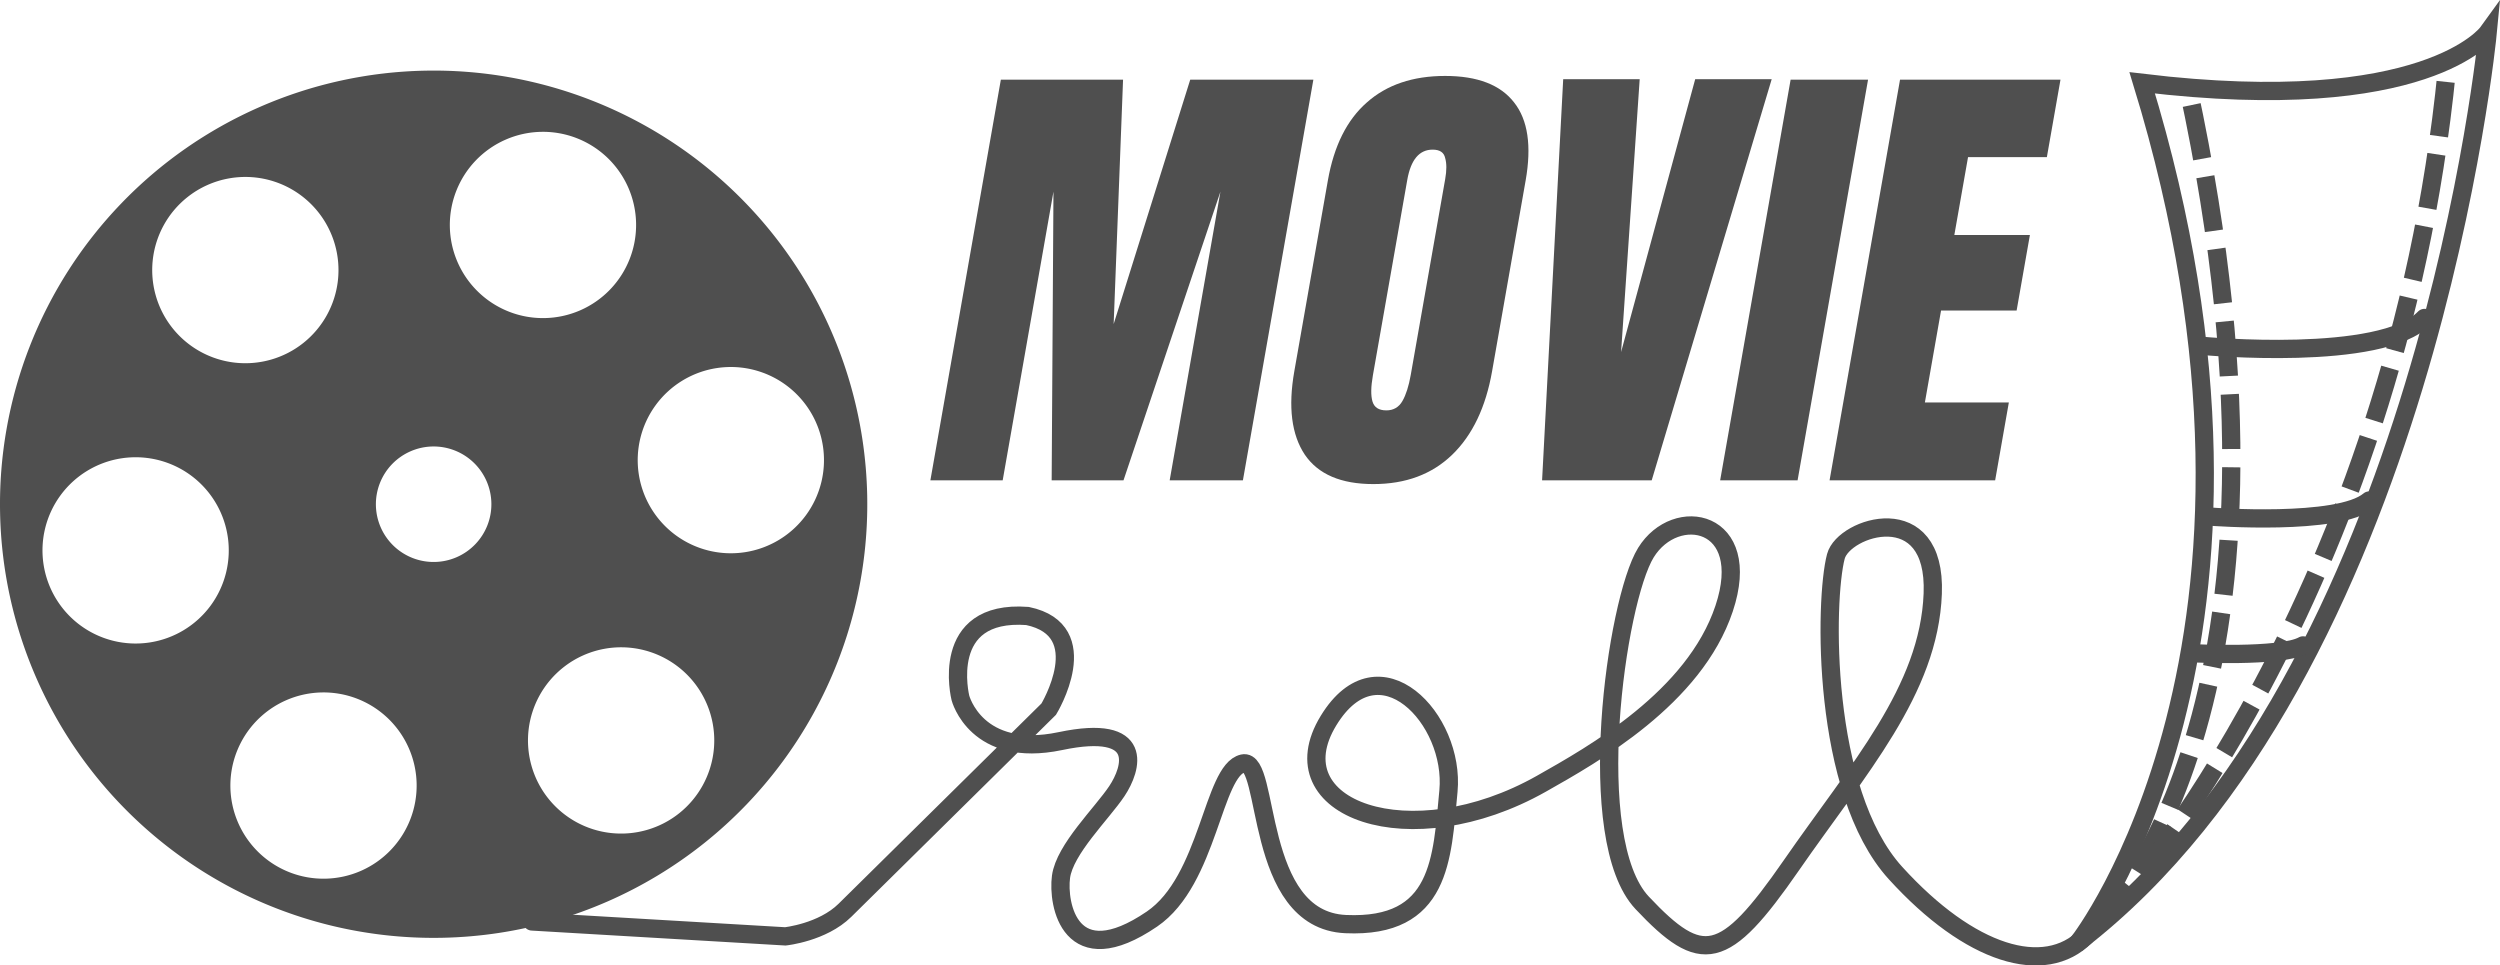 <svg xmlns="http://www.w3.org/2000/svg" width="1022.58" height="394.867" viewBox="0 0 958.668 370.188"><g font-weight="400" font-size="90" font-family="Anton" letter-spacing="0" word-spacing="0" fill="#4f4f4f"><path style="line-height:125%;-inkscape-font-specification:Anton" d="M356.77 184.197l27.024-153.646h46.863l-3.606 93.726 29.363-93.726h47.22l-27.023 153.646h-28.082L468.002 73.48l-37.18 110.718h-27.546l.692-110.718-19.473 110.718H356.77zM526.637 185.628q-18.602 0-26.279-11.268-7.645-11.448-4.027-32.017l12.867-73.157q3.492-19.854 14.912-29.87 11.452-10.196 30.054-10.196 18.602 0 26.468 10.196 7.897 10.016 4.405 29.87l-12.867 73.157q-3.65 20.748-15.29 32.017-11.64 11.268-30.243 11.268zm4.97-28.26q4.115 0 6.175-3.578 2.06-3.577 3.193-10.017l13.213-75.123q.88-5.008-.016-8.05-.685-3.219-4.8-3.219-7.69 0-9.735 11.627l-13.182 74.944q-1.164 6.618-.152 10.017 1.012 3.398 5.305 3.398zM591.34 184.197l8.095-153.825h29.334l-7.136 104.637 28.42-104.637h29.335l-46.015 153.825h-42.034zM659.621 184.197l27.024-153.646h29.692l-27.024 153.646h-29.692zM701.577 184.197L728.6 30.551h61.53l-5.222 29.692H754.68l-5.254 29.87h28.976l-5.096 28.977h-28.977l-6.197 35.237h32.196l-5.254 29.87h-63.497z"/></g><path d="M226.902 38.508A166.288 166.288 0 0 0 11.441 132.74a166.288 166.288 0 0 0 94.23 215.461 166.288 166.288 0 0 0 215.463-94.23 166.288 166.288 0 0 0-94.232-215.463zm-5.676 14.5a35.714 35.714 0 0 1 20.239 46.277 35.714 35.714 0 0 1-46.276 20.237 35.714 35.714 0 0 1-20.237-46.274 35.714 35.714 0 0 1 46.274-20.24zm71.26 89.885a35.714 35.714 0 0 1 23.08 28.202 35.714 35.714 0 0 1-29.955 40.663 35.714 35.714 0 0 1-40.665-29.957 35.714 35.714 0 0 1 29.956-40.663 35.714 35.714 0 0 1 17.583 1.755zM105.518 69.736a35.714 35.714 0 0 1 16.468 11.543 35.714 35.714 0 0 1-5.61 50.194 35.714 35.714 0 0 1-50.195-5.611 35.714 35.714 0 0 1 5.61-50.194 35.714 35.714 0 0 1 33.727-5.932zm68.842 103a22.143 22.143 0 0 1 12.547 28.69 22.143 22.143 0 0 1-28.69 12.55 22.143 22.143 0 0 1-12.55-28.694 22.143 22.143 0 0 1 28.693-12.547zM64.238 177.5a35.714 35.714 0 0 1 23.081 28.202 35.714 35.714 0 0 1-29.956 40.665 35.714 35.714 0 0 1-40.666-29.957 35.714 35.714 0 0 1 29.957-40.665 35.714 35.714 0 0 1 17.584 1.755zm185.376 72.6a35.714 35.714 0 0 1 16.47 11.542 35.714 35.714 0 0 1-5.612 50.195 35.714 35.714 0 0 1-50.195-5.611 35.714 35.714 0 0 1 5.611-50.195 35.714 35.714 0 0 1 33.726-5.93zm-112.54 17.88a35.714 35.714 0 0 1 20.239 46.277 35.714 35.714 0 0 1-46.276 20.237A35.714 35.714 0 0 1 90.8 288.221a35.714 35.714 0 0 1 46.274-20.24z" fill="#4f4f4f"/><g fill="none" stroke="#4f4f4f" stroke-width="7"><path d="M204.004 353.353l97.143 5.715s14.23-1.485 22.857-10l78.153-77.143s18.347-30.159-8.153-35.715c-34.214-2.525-25.714 31.429-25.714 31.429s6.034 23.327 38.312 16.551c32.857-6.898 27.402 10.592 21.688 19.163-5.714 8.572-20.008 22.307-21.428 32.857-1.415 10.506 3.433 37.626 34.877 16.22 21.832-14.863 23.272-57.056 34.878-59.668 10.661-2.4 3.926 60.009 39.408 61.601 36.566 1.642 36.946-25.08 39.408-51.01 2.62-27.597-26.64-58.628-45.96-27.07-20.759 33.908 31.283 52.728 81.674 24.213 19.659-11.124 58.572-32.857 70-67.143 11.429-34.285-18.571-40-30-21.428-11.428 18.571-24.285 110-1.428 134.285 22.857 24.286 31.428 22.858 57.143-14.285 25.714-37.143 52.857-67.143 54.285-104.286 1.429-37.143-34.121-25.672-37.143-14.286-4.372 16.48-5.714 90 22.858 121.429 28.571 31.428 57.142 40 72.857 24.286" stroke-linecap="round"/><path d="M797.221 361.078s89.904-115.158 24.244-329.31C930.562 44.9 953.962 12.496 953.962 12.496s-23.4 245.546-156.74 348.582z"/><path d="M804.004 354.068s87.143-78.572 35-320.715" stroke-dasharray="21,7" stroke-dashoffset="2.8"/><path d="M811.862 346.925s106.428-117.857 126.428-320" stroke-dasharray="21,7" stroke-dashoffset="12.6"/><path d="M844.719 132.639s68.571 6.429 85-10.714M847.856 198.122s48.953 3.72 60.682-6.2M839.85 250.463s34.929 1.782 43.297-2.97" stroke-linecap="round"/></g></svg>